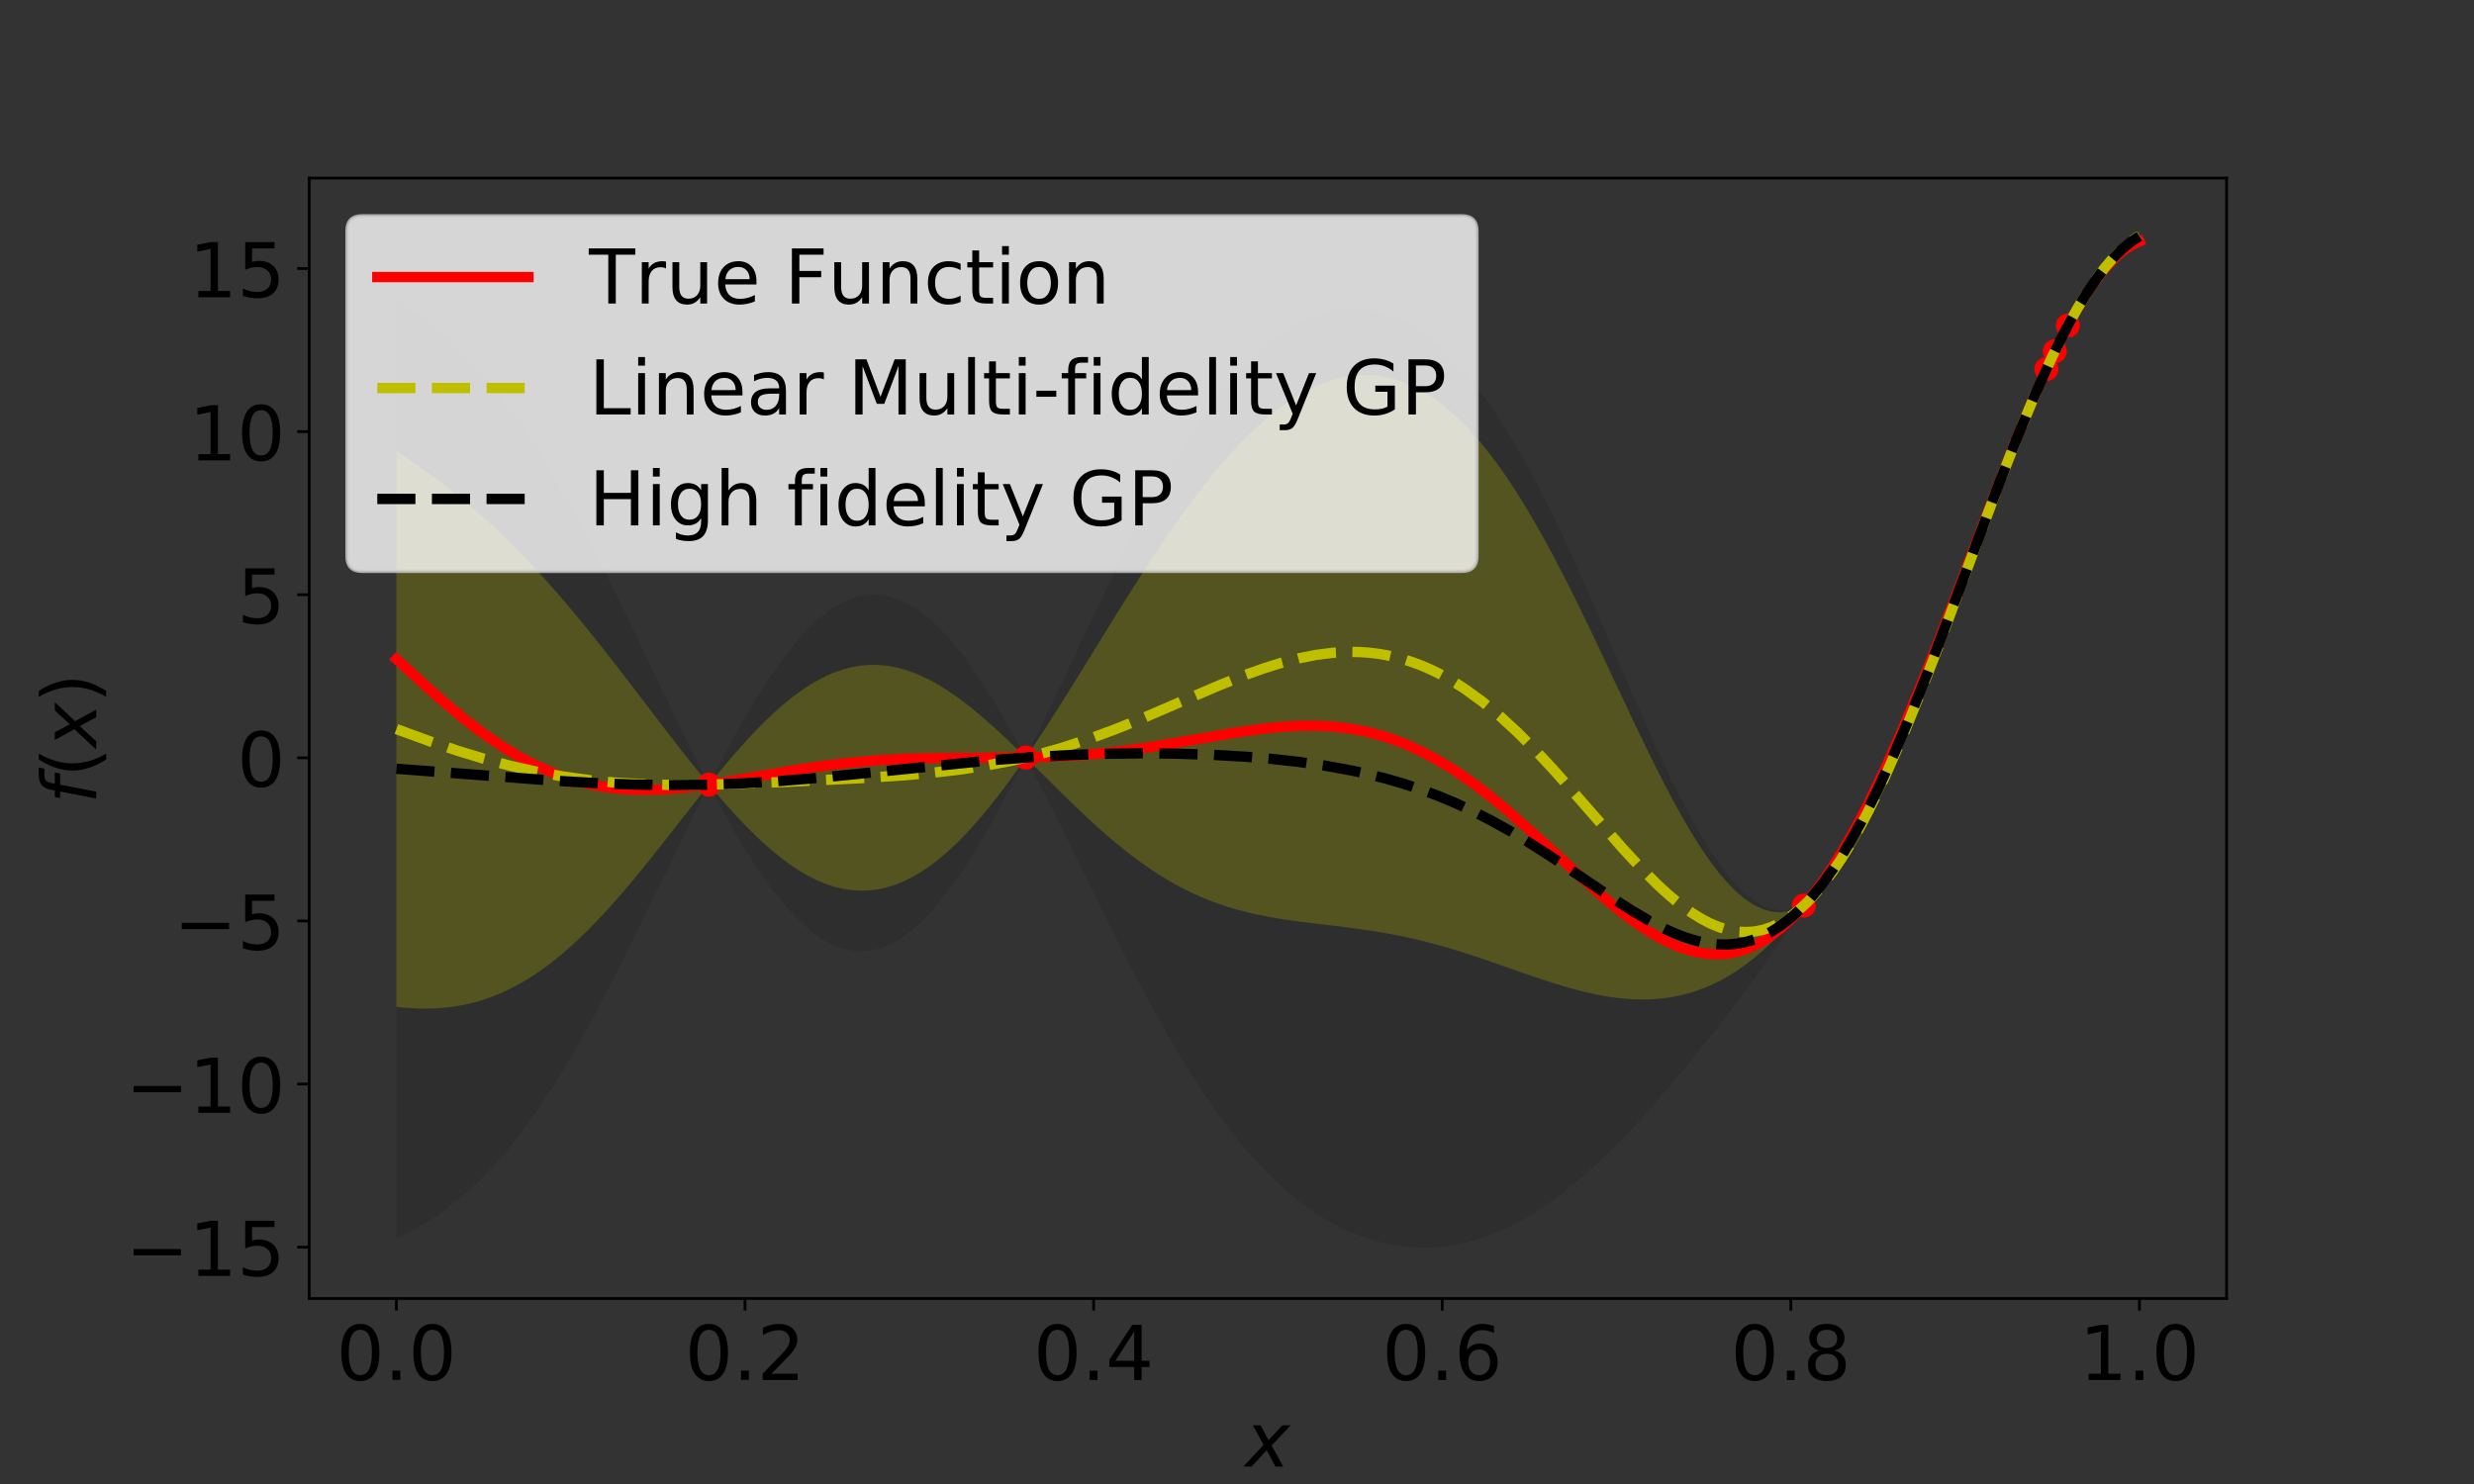 <?xml version="1.0" encoding="utf-8" standalone="no"?>
<!DOCTYPE svg PUBLIC "-//W3C//DTD SVG 1.1//EN"
  "http://www.w3.org/Graphics/SVG/1.1/DTD/svg11.dtd">
<!-- Created with matplotlib (https://matplotlib.org/) -->
<svg height="432pt" version="1.1" viewBox="0 0 720 432" width="720pt" xmlns="http://www.w3.org/2000/svg" xmlns:xlink="http://www.w3.org/1999/xlink">
 <rect x="0" y="0" width="720" height="432" fill="#333333" stroke="none"/>
 <defs>
  <style type="text/css">
*{stroke-linecap:butt;stroke-linejoin:round;}
  </style>
 </defs>
 <g id="figure_1">
  <g id="patch_1">
   <path d="M 0 432 
L 720 432 
L 720 0 
L 0 0 
z
" style="fill:none;"/>
  </g>
  <g id="axes_1">
   <g id="patch_2">
    <path d="M 90 378 
L 648 378 
L 648 51.84 
L 90 51.84 
z
" style="fill:none;"/>
   </g>
   <g id="PolyCollection_1">
    <path clip-path="url(#p809cc00bf0)" d="M 115.364 131.357 
L 115.364 293.115 
L 117.913 293.367 
L 120.462 293.534 
L 123.011 293.611 
L 125.56 293.587 
L 128.109 293.457 
L 130.658 293.213 
L 133.207 292.849 
L 135.757 292.357 
L 138.306 291.734 
L 140.855 290.973 
L 143.404 290.07 
L 145.953 289.023 
L 148.502 287.828 
L 151.051 286.483 
L 153.6 284.987 
L 156.149 283.341 
L 158.698 281.545 
L 161.248 279.601 
L 163.797 277.512 
L 166.346 275.281 
L 168.895 272.914 
L 171.444 270.417 
L 173.993 267.797 
L 176.542 265.062 
L 179.091 262.22 
L 181.64 259.283 
L 184.19 256.26 
L 186.739 253.165 
L 189.288 250.009 
L 191.837 246.806 
L 194.386 243.569 
L 196.935 240.315 
L 199.484 237.057 
L 202.033 233.811 
L 204.582 230.594 
L 207.132 229.372 
L 209.681 232.365 
L 212.23 235.26 
L 214.779 238.044 
L 217.328 240.706 
L 219.877 243.234 
L 222.426 245.615 
L 224.975 247.839 
L 227.524 249.893 
L 230.074 251.769 
L 232.623 253.455 
L 235.172 254.943 
L 237.721 256.225 
L 240.27 257.292 
L 242.819 258.138 
L 245.368 258.758 
L 247.917 259.145 
L 250.466 259.297 
L 253.016 259.211 
L 255.565 258.884 
L 258.114 258.317 
L 260.663 257.509 
L 263.212 256.462 
L 265.761 255.179 
L 268.31 253.663 
L 270.859 251.919 
L 273.408 249.954 
L 275.958 247.773 
L 278.507 245.384 
L 281.056 242.796 
L 283.605 240.018 
L 286.154 237.061 
L 288.703 233.935 
L 291.252 230.653 
L 293.801 227.225 
L 296.35 223.665 
L 298.899 220.892 
L 301.449 223.417 
L 303.998 225.953 
L 306.547 228.487 
L 309.096 231.004 
L 311.645 233.492 
L 314.194 235.938 
L 316.743 238.332 
L 319.292 240.662 
L 321.841 242.919 
L 324.391 245.095 
L 326.94 247.181 
L 329.489 249.171 
L 332.038 251.061 
L 334.587 252.846 
L 337.136 254.522 
L 339.685 256.089 
L 342.234 257.545 
L 344.783 258.891 
L 347.333 260.129 
L 349.882 261.261 
L 352.431 262.29 
L 354.98 263.22 
L 357.529 264.058 
L 360.078 264.808 
L 362.627 265.478 
L 365.176 266.075 
L 367.725 266.606 
L 370.275 267.079 
L 372.824 267.503 
L 375.373 267.886 
L 377.922 268.236 
L 380.471 268.562 
L 383.02 268.873 
L 385.569 269.176 
L 388.118 269.479 
L 390.667 269.79 
L 393.217 270.115 
L 395.766 270.461 
L 398.315 270.832 
L 400.864 271.235 
L 403.413 271.672 
L 405.962 272.148 
L 408.511 272.664 
L 411.06 273.223 
L 413.609 273.824 
L 416.159 274.469 
L 418.708 275.155 
L 421.257 275.881 
L 423.806 276.645 
L 426.355 277.442 
L 428.904 278.269 
L 431.453 279.122 
L 434.002 279.994 
L 436.551 280.881 
L 439.101 281.775 
L 441.65 282.669 
L 444.199 283.558 
L 446.748 284.432 
L 449.297 285.285 
L 451.846 286.108 
L 454.395 286.894 
L 456.944 287.635 
L 459.493 288.322 
L 462.042 288.947 
L 464.592 289.503 
L 467.141 289.98 
L 469.69 290.372 
L 472.239 290.671 
L 474.788 290.869 
L 477.337 290.957 
L 479.886 290.93 
L 482.435 290.778 
L 484.984 290.496 
L 487.534 290.075 
L 490.083 289.508 
L 492.632 288.79 
L 495.181 287.911 
L 497.73 286.866 
L 500.279 285.648 
L 502.828 284.25 
L 505.377 282.665 
L 507.926 280.887 
L 510.476 278.909 
L 513.025 276.726 
L 515.574 274.332 
L 518.123 271.72 
L 520.672 268.887 
L 523.221 265.828 
L 525.77 263.134 
L 528.319 261.276 
L 530.868 258.905 
L 533.418 256.031 
L 535.967 252.666 
L 538.516 248.827 
L 541.065 244.535 
L 543.614 239.815 
L 546.163 234.694 
L 548.712 229.2 
L 551.261 223.369 
L 553.81 217.234 
L 556.36 210.832 
L 558.909 204.203 
L 561.458 197.386 
L 564.007 190.422 
L 566.556 183.352 
L 569.105 176.216 
L 571.654 169.056 
L 574.203 161.911 
L 576.752 154.82 
L 579.302 147.82 
L 581.851 140.946 
L 584.4 134.232 
L 586.949 127.708 
L 589.498 121.403 
L 592.047 115.343 
L 594.596 109.55 
L 597.145 104.046 
L 599.694 98.845 
L 602.243 93.966 
L 604.793 89.448 
L 607.342 85.318 
L 609.891 81.604 
L 612.44 78.33 
L 614.989 75.519 
L 617.538 73.193 
L 620.087 71.368 
L 622.636 70.059 
L 622.636 67.145 
L 622.636 67.145 
L 620.087 69.299 
L 617.538 71.789 
L 614.989 74.621 
L 612.44 77.798 
L 609.891 81.323 
L 607.342 85.194 
L 604.793 89.409 
L 602.243 93.961 
L 599.694 98.84 
L 597.145 104.043 
L 594.596 109.542 
L 592.047 115.303 
L 589.498 121.293 
L 586.949 127.476 
L 584.4 133.821 
L 581.851 140.292 
L 579.302 146.856 
L 576.752 153.48 
L 574.203 160.134 
L 571.654 166.787 
L 569.105 173.41 
L 566.556 179.976 
L 564.007 186.459 
L 561.458 192.837 
L 558.909 199.086 
L 556.36 205.189 
L 553.81 211.127 
L 551.261 216.885 
L 548.712 222.45 
L 546.163 227.81 
L 543.614 232.955 
L 541.065 237.879 
L 538.516 242.574 
L 535.967 247.038 
L 533.418 251.267 
L 530.868 255.26 
L 528.319 259.017 
L 525.77 262.539 
L 523.221 264.472 
L 520.672 265.291 
L 518.123 265.59 
L 515.574 265.378 
L 513.025 264.663 
L 510.476 263.458 
L 507.926 261.779 
L 505.377 259.647 
L 502.828 257.084 
L 500.279 254.113 
L 497.73 250.763 
L 495.181 247.062 
L 492.632 243.041 
L 490.083 238.731 
L 487.534 234.166 
L 484.984 229.378 
L 482.435 224.401 
L 479.886 219.27 
L 477.337 214.017 
L 474.788 208.675 
L 472.239 203.275 
L 469.69 197.85 
L 467.141 192.429 
L 464.592 187.039 
L 462.042 181.707 
L 459.493 176.459 
L 456.944 171.317 
L 454.395 166.303 
L 451.846 161.435 
L 449.297 156.731 
L 446.748 152.207 
L 444.199 147.877 
L 441.65 143.75 
L 439.101 139.839 
L 436.551 136.15 
L 434.002 132.69 
L 431.453 129.464 
L 428.904 126.476 
L 426.355 123.729 
L 423.806 121.223 
L 421.257 118.959 
L 418.708 116.936 
L 416.159 115.152 
L 413.609 113.607 
L 411.06 112.296 
L 408.511 111.218 
L 405.962 110.368 
L 403.413 109.744 
L 400.864 109.342 
L 398.315 109.157 
L 395.766 109.187 
L 393.217 109.427 
L 390.667 109.873 
L 388.118 110.523 
L 385.569 111.371 
L 383.02 112.414 
L 380.471 113.649 
L 377.922 115.072 
L 375.373 116.679 
L 372.824 118.467 
L 370.275 120.431 
L 367.725 122.567 
L 365.176 124.871 
L 362.627 127.338 
L 360.078 129.965 
L 357.529 132.744 
L 354.98 135.672 
L 352.431 138.741 
L 349.882 141.946 
L 347.333 145.279 
L 344.783 148.733 
L 342.234 152.3 
L 339.685 155.972 
L 337.136 159.739 
L 334.587 163.592 
L 332.038 167.521 
L 329.489 171.514 
L 326.94 175.561 
L 324.391 179.65 
L 321.841 183.768 
L 319.292 187.903 
L 316.743 192.042 
L 314.194 196.172 
L 311.645 200.279 
L 309.096 204.349 
L 306.547 208.369 
L 303.998 212.324 
L 301.449 216.201 
L 298.899 219.986 
L 296.35 218.394 
L 293.801 215.936 
L 291.252 213.534 
L 288.703 211.204 
L 286.154 208.959 
L 283.605 206.815 
L 281.056 204.787 
L 278.507 202.888 
L 275.958 201.131 
L 273.408 199.531 
L 270.859 198.097 
L 268.31 196.843 
L 265.761 195.777 
L 263.212 194.909 
L 260.663 194.247 
L 258.114 193.796 
L 255.565 193.563 
L 253.016 193.551 
L 250.466 193.763 
L 247.917 194.2 
L 245.368 194.861 
L 242.819 195.744 
L 240.27 196.847 
L 237.721 198.165 
L 235.172 199.692 
L 232.623 201.42 
L 230.074 203.342 
L 227.524 205.447 
L 224.975 207.725 
L 222.426 210.164 
L 219.877 212.751 
L 217.328 215.473 
L 214.779 218.316 
L 212.23 221.265 
L 209.681 224.305 
L 207.132 227.419 
L 204.582 226.294 
L 202.033 223.143 
L 199.484 219.931 
L 196.935 216.67 
L 194.386 213.372 
L 191.837 210.048 
L 189.288 206.71 
L 186.739 203.367 
L 184.19 200.03 
L 181.64 196.708 
L 179.091 193.411 
L 176.542 190.145 
L 173.993 186.92 
L 171.444 183.741 
L 168.895 180.614 
L 166.346 177.546 
L 163.797 174.541 
L 161.248 171.603 
L 158.698 168.736 
L 156.149 165.942 
L 153.6 163.223 
L 151.051 160.581 
L 148.502 158.017 
L 145.953 155.531 
L 143.404 153.123 
L 140.855 150.792 
L 138.306 148.538 
L 135.757 146.358 
L 133.207 144.252 
L 130.658 142.218 
L 128.109 140.252 
L 125.56 138.352 
L 123.011 136.516 
L 120.462 134.74 
L 117.913 133.022 
L 115.364 131.357 
z
" style="fill:#bfbf00;fill-opacity:0.3;"/>
   </g>
   <g id="PolyCollection_2">
    <path clip-path="url(#p809cc00bf0)" d="M 115.364 87.166 
L 115.364 360.41 
L 117.913 359.233 
L 120.462 357.933 
L 123.011 356.504 
L 125.56 354.936 
L 128.109 353.225 
L 130.658 351.363 
L 133.207 349.344 
L 135.757 347.164 
L 138.306 344.816 
L 140.855 342.296 
L 143.404 339.602 
L 145.953 336.729 
L 148.502 333.678 
L 151.051 330.446 
L 153.6 327.034 
L 156.149 323.443 
L 158.698 319.676 
L 161.248 315.736 
L 163.797 311.628 
L 166.346 307.359 
L 168.895 302.936 
L 171.444 298.367 
L 173.993 293.663 
L 176.542 288.834 
L 179.091 283.895 
L 181.64 278.857 
L 184.19 273.736 
L 186.739 268.548 
L 189.288 263.31 
L 191.837 258.04 
L 194.386 252.756 
L 196.935 247.478 
L 199.484 242.226 
L 202.033 237.021 
L 204.582 231.883 
L 207.132 229.947 
L 209.681 234.726 
L 212.23 239.342 
L 214.779 243.774 
L 217.328 248.001 
L 219.877 252.004 
L 222.426 255.764 
L 224.975 259.264 
L 227.524 262.486 
L 230.074 265.415 
L 232.623 268.037 
L 235.172 270.338 
L 237.721 272.307 
L 240.27 273.934 
L 242.819 275.211 
L 245.368 276.131 
L 247.917 276.689 
L 250.466 276.882 
L 253.016 276.71 
L 255.565 276.171 
L 258.114 275.27 
L 260.663 274.01 
L 263.212 272.397 
L 265.761 270.438 
L 268.31 268.145 
L 270.859 265.526 
L 273.408 262.596 
L 275.958 259.367 
L 278.507 255.856 
L 281.056 252.079 
L 283.605 248.054 
L 286.154 243.798 
L 288.703 239.333 
L 291.252 234.677 
L 293.801 229.852 
L 296.35 224.879 
L 298.899 221.224 
L 301.449 226.091 
L 303.998 231.066 
L 306.547 236.126 
L 309.096 241.252 
L 311.645 246.423 
L 314.194 251.619 
L 316.743 256.821 
L 319.292 262.009 
L 321.841 267.166 
L 324.391 272.275 
L 326.94 277.319 
L 329.489 282.283 
L 332.038 287.153 
L 334.587 291.916 
L 337.136 296.56 
L 339.685 301.076 
L 342.234 305.452 
L 344.783 309.682 
L 347.333 313.758 
L 349.882 317.674 
L 352.431 321.426 
L 354.98 325.01 
L 357.529 328.424 
L 360.078 331.666 
L 362.627 334.735 
L 365.176 337.633 
L 367.725 340.359 
L 370.275 342.915 
L 372.824 345.304 
L 375.373 347.527 
L 377.922 349.589 
L 380.471 351.491 
L 383.02 353.238 
L 385.569 354.833 
L 388.118 356.279 
L 390.667 357.58 
L 393.217 358.739 
L 395.766 359.758 
L 398.315 360.64 
L 400.864 361.388 
L 403.413 362.004 
L 405.962 362.49 
L 408.511 362.846 
L 411.06 363.074 
L 413.609 363.175 
L 416.159 363.148 
L 418.708 362.995 
L 421.257 362.714 
L 423.806 362.307 
L 426.355 361.773 
L 428.904 361.111 
L 431.453 360.322 
L 434.002 359.405 
L 436.551 358.361 
L 439.101 357.191 
L 441.65 355.895 
L 444.199 354.474 
L 446.748 352.931 
L 449.297 351.266 
L 451.846 349.483 
L 454.395 347.585 
L 456.944 345.574 
L 459.493 343.455 
L 462.042 341.232 
L 464.592 338.91 
L 467.141 336.492 
L 469.69 333.985 
L 472.239 331.393 
L 474.788 328.722 
L 477.337 325.975 
L 479.886 323.159 
L 482.435 320.278 
L 484.984 317.335 
L 487.534 314.334 
L 490.083 311.278 
L 492.632 308.17 
L 495.181 305.011 
L 497.73 301.801 
L 500.279 298.54 
L 502.828 295.226 
L 505.377 291.857 
L 507.926 288.429 
L 510.476 284.939 
L 513.025 281.381 
L 515.574 277.748 
L 518.123 274.033 
L 520.672 270.23 
L 523.221 266.329 
L 525.77 263.188 
L 528.319 261.482 
L 530.868 259.239 
L 533.418 256.47 
L 535.967 253.187 
L 538.516 249.41 
L 541.065 245.161 
L 543.614 240.465 
L 546.163 235.35 
L 548.712 229.85 
L 551.261 223.999 
L 553.81 217.833 
L 556.36 211.392 
L 558.909 204.716 
L 561.458 197.848 
L 564.007 190.829 
L 566.556 183.703 
L 569.105 176.512 
L 571.654 169.298 
L 574.203 162.103 
L 576.752 154.967 
L 579.302 147.927 
L 581.851 141.019 
L 584.4 134.278 
L 586.949 127.734 
L 589.498 121.415 
L 592.047 115.346 
L 594.596 109.55 
L 597.145 104.046 
L 599.694 98.845 
L 602.243 93.966 
L 604.793 89.458 
L 607.342 85.352 
L 609.891 81.68 
L 612.44 78.475 
L 614.989 75.764 
L 617.538 73.574 
L 620.087 71.926 
L 622.636 70.841 
L 622.636 66.665 
L 622.636 66.665 
L 620.087 68.968 
L 617.538 71.572 
L 614.989 74.486 
L 612.44 77.722 
L 609.891 81.284 
L 607.342 85.178 
L 604.793 89.404 
L 602.243 93.961 
L 599.694 98.839 
L 597.145 104.043 
L 594.596 109.541 
L 592.047 115.294 
L 589.498 121.263 
L 586.949 127.411 
L 584.4 133.701 
L 581.851 140.098 
L 579.302 146.567 
L 576.752 153.075 
L 574.203 159.591 
L 571.654 166.087 
L 569.105 172.536 
L 566.556 178.915 
L 564.007 185.204 
L 561.458 191.382 
L 558.909 197.437 
L 556.36 203.353 
L 553.81 209.123 
L 551.261 214.738 
L 548.712 220.194 
L 546.163 225.488 
L 543.614 230.619 
L 541.065 235.59 
L 538.516 240.404 
L 535.967 245.065 
L 533.418 249.58 
L 530.868 253.956 
L 528.319 258.201 
L 525.77 262.322 
L 523.221 264.35 
L 520.672 264.966 
L 518.123 265.039 
L 515.574 264.574 
L 513.025 263.582 
L 510.476 262.076 
L 507.926 260.073 
L 505.377 257.594 
L 502.828 254.662 
L 500.279 251.303 
L 497.73 247.545 
L 495.181 243.42 
L 492.632 238.96 
L 490.083 234.198 
L 487.534 229.169 
L 484.984 223.909 
L 482.435 218.453 
L 479.886 212.837 
L 477.337 207.096 
L 474.788 201.266 
L 472.239 195.379 
L 469.69 189.469 
L 467.141 183.567 
L 464.592 177.702 
L 462.042 171.902 
L 459.493 166.193 
L 456.944 160.6 
L 454.395 155.143 
L 451.846 149.844 
L 449.297 144.718 
L 446.748 139.783 
L 444.199 135.05 
L 441.65 130.532 
L 439.101 126.238 
L 436.551 122.175 
L 434.002 118.349 
L 431.453 114.764 
L 428.904 111.423 
L 426.355 108.328 
L 423.806 105.479 
L 421.257 102.875 
L 418.708 100.516 
L 416.159 98.399 
L 413.609 96.521 
L 411.06 94.881 
L 408.511 93.475 
L 405.962 92.3 
L 403.413 91.353 
L 400.864 90.632 
L 398.315 90.135 
L 395.766 89.858 
L 393.217 89.8 
L 390.667 89.959 
L 388.118 90.335 
L 385.569 90.925 
L 383.02 91.73 
L 380.471 92.749 
L 377.922 93.981 
L 375.373 95.428 
L 372.824 97.088 
L 370.275 98.961 
L 367.725 101.048 
L 365.176 103.348 
L 362.627 105.861 
L 360.078 108.584 
L 357.529 111.517 
L 354.98 114.657 
L 352.431 118.001 
L 349.882 121.546 
L 347.333 125.286 
L 344.783 129.216 
L 342.234 133.33 
L 339.685 137.62 
L 337.136 142.077 
L 334.587 146.692 
L 332.038 151.453 
L 329.489 156.348 
L 326.94 161.365 
L 324.391 166.489 
L 321.841 171.704 
L 319.292 176.995 
L 316.743 182.343 
L 314.194 187.731 
L 311.645 193.14 
L 309.096 198.549 
L 306.547 203.939 
L 303.998 209.288 
L 301.449 214.575 
L 298.899 219.78 
L 296.35 216.485 
L 293.801 211.895 
L 291.252 207.474 
L 288.703 203.244 
L 286.154 199.222 
L 283.605 195.429 
L 281.056 191.883 
L 278.507 188.6 
L 275.958 185.597 
L 273.408 182.889 
L 270.859 180.489 
L 268.31 178.409 
L 265.761 176.661 
L 263.212 175.253 
L 260.663 174.192 
L 258.114 173.485 
L 255.565 173.135 
L 253.016 173.144 
L 250.466 173.513 
L 247.917 174.239 
L 245.368 175.32 
L 242.819 176.75 
L 240.27 178.522 
L 237.721 180.628 
L 235.172 183.058 
L 232.623 185.799 
L 230.074 188.838 
L 227.524 192.161 
L 224.975 195.752 
L 222.426 199.593 
L 219.877 203.667 
L 217.328 207.954 
L 214.779 212.435 
L 212.23 217.089 
L 209.681 221.896 
L 207.132 226.835 
L 204.582 225.024 
L 202.033 219.98 
L 199.484 214.836 
L 196.935 209.613 
L 194.386 204.331 
L 191.837 199.012 
L 189.288 193.675 
L 186.739 188.34 
L 184.19 183.026 
L 181.64 177.75 
L 179.091 172.531 
L 176.542 167.383 
L 173.993 162.323 
L 171.444 157.364 
L 168.895 152.518 
L 166.346 147.798 
L 163.797 143.214 
L 161.248 138.775 
L 158.698 134.489 
L 156.149 130.363 
L 153.6 126.401 
L 151.051 122.608 
L 148.502 118.988 
L 145.953 115.541 
L 143.404 112.27 
L 140.855 109.173 
L 138.306 106.249 
L 135.757 103.497 
L 133.207 100.913 
L 130.658 98.495 
L 128.109 96.236 
L 125.56 94.134 
L 123.011 92.181 
L 120.462 90.373 
L 117.913 88.704 
L 115.364 87.166 
z
" style="fill-opacity:0.1;"/>
   </g>
   <g id="PathCollection_1">
    <defs>
     <path d="M 0 3 
C 0.796 3 1.559 2.684 2.121 2.121 
C 2.684 1.559 3 0.796 3 0 
C 3 -0.796 2.684 -1.559 2.121 -2.121 
C 1.559 -2.684 0.796 -3 0 -3 
C -0.796 -3 -1.559 -2.684 -2.121 -2.121 
C -2.684 -1.559 -3 -0.796 -3 0 
C -3 0.796 -2.684 1.559 -2.121 2.121 
C -1.559 2.684 -0.796 3 0 3 
z
" id="m25b71b2d65" style="stroke:#ff0000;"/>
    </defs>
    <g clip-path="url(#p809cc00bf0)">
     <use style="fill:#ff0000;stroke:#ff0000;" x="206.33" xlink:href="#m25b71b2d65" y="228.412"/>
     <use style="fill:#ff0000;stroke:#ff0000;" x="598.004" xlink:href="#m25b71b2d65" y="102.257"/>
     <use style="fill:#ff0000;stroke:#ff0000;" x="601.815" xlink:href="#m25b71b2d65" y="94.76"/>
     <use style="fill:#ff0000;stroke:#ff0000;" x="524.952" xlink:href="#m25b71b2d65" y="263.62"/>
     <use style="fill:#ff0000;stroke:#ff0000;" x="298.529" xlink:href="#m25b71b2d65" y="220.527"/>
     <use style="fill:#ff0000;stroke:#ff0000;" x="595.556" xlink:href="#m25b71b2d65" y="107.44"/>
    </g>
   </g>
   <g id="matplotlib.axis_1">
    <g id="xtick_1">
     <g id="line2d_1">
      <defs>
       <path d="M 0 0 
L 0 3.5 
" id="me2c3124bc8" style="stroke:#000000;stroke-width:0.8;"/>
      </defs>
      <g>
       <use style="stroke:#000000;stroke-width:0.8;" x="115.364" xlink:href="#me2c3124bc8" y="378"/>
      </g>
     </g>
     <g id="text_1">
      <!-- 0.0 -->
      <defs>
       <path d="M 31.781 66.406 
Q 24.172 66.406 20.328 58.906 
Q 16.5 51.422 16.5 36.375 
Q 16.5 21.391 20.328 13.891 
Q 24.172 6.391 31.781 6.391 
Q 39.453 6.391 43.281 13.891 
Q 47.125 21.391 47.125 36.375 
Q 47.125 51.422 43.281 58.906 
Q 39.453 66.406 31.781 66.406 
z
M 31.781 74.219 
Q 44.047 74.219 50.516 64.516 
Q 56.984 54.828 56.984 36.375 
Q 56.984 17.969 50.516 8.266 
Q 44.047 -1.422 31.781 -1.422 
Q 19.531 -1.422 13.062 8.266 
Q 6.594 17.969 6.594 36.375 
Q 6.594 54.828 13.062 64.516 
Q 19.531 74.219 31.781 74.219 
z
" id="DejaVuSans-48"/>
       <path d="M 10.688 12.406 
L 21 12.406 
L 21 0 
L 10.688 0 
z
" id="DejaVuSans-46"/>
      </defs>
      <g transform="translate(97.87 401.717)scale(0.22 -0.22)">
       <use xlink:href="#DejaVuSans-48"/>
       <use x="63.623" xlink:href="#DejaVuSans-46"/>
       <use x="95.41" xlink:href="#DejaVuSans-48"/>
      </g>
     </g>
    </g>
    <g id="xtick_2">
     <g id="line2d_2">
      <g>
       <use style="stroke:#000000;stroke-width:0.8;" x="216.818" xlink:href="#me2c3124bc8" y="378"/>
      </g>
     </g>
     <g id="text_2">
      <!-- 0.2 -->
      <defs>
       <path d="M 19.188 8.297 
L 53.609 8.297 
L 53.609 0 
L 7.328 0 
L 7.328 8.297 
Q 12.938 14.109 22.625 23.891 
Q 32.328 33.688 34.812 36.531 
Q 39.547 41.844 41.422 45.531 
Q 43.312 49.219 43.312 52.781 
Q 43.312 58.594 39.234 62.25 
Q 35.156 65.922 28.609 65.922 
Q 23.969 65.922 18.812 64.312 
Q 13.672 62.703 7.812 59.422 
L 7.812 69.391 
Q 13.766 71.781 18.938 73 
Q 24.125 74.219 28.422 74.219 
Q 39.75 74.219 46.484 68.547 
Q 53.219 62.891 53.219 53.422 
Q 53.219 48.922 51.531 44.891 
Q 49.859 40.875 45.406 35.406 
Q 44.188 33.984 37.641 27.219 
Q 31.109 20.453 19.188 8.297 
z
" id="DejaVuSans-50"/>
      </defs>
      <g transform="translate(199.325 401.717)scale(0.22 -0.22)">
       <use xlink:href="#DejaVuSans-48"/>
       <use x="63.623" xlink:href="#DejaVuSans-46"/>
       <use x="95.41" xlink:href="#DejaVuSans-50"/>
      </g>
     </g>
    </g>
    <g id="xtick_3">
     <g id="line2d_3">
      <g>
       <use style="stroke:#000000;stroke-width:0.8;" x="318.273" xlink:href="#me2c3124bc8" y="378"/>
      </g>
     </g>
     <g id="text_3">
      <!-- 0.4 -->
      <defs>
       <path d="M 37.797 64.312 
L 12.891 25.391 
L 37.797 25.391 
z
M 35.203 72.906 
L 47.609 72.906 
L 47.609 25.391 
L 58.016 25.391 
L 58.016 17.188 
L 47.609 17.188 
L 47.609 0 
L 37.797 0 
L 37.797 17.188 
L 4.891 17.188 
L 4.891 26.703 
z
" id="DejaVuSans-52"/>
      </defs>
      <g transform="translate(300.779 401.717)scale(0.22 -0.22)">
       <use xlink:href="#DejaVuSans-48"/>
       <use x="63.623" xlink:href="#DejaVuSans-46"/>
       <use x="95.41" xlink:href="#DejaVuSans-52"/>
      </g>
     </g>
    </g>
    <g id="xtick_4">
     <g id="line2d_4">
      <g>
       <use style="stroke:#000000;stroke-width:0.8;" x="419.727" xlink:href="#me2c3124bc8" y="378"/>
      </g>
     </g>
     <g id="text_4">
      <!-- 0.6 -->
      <defs>
       <path d="M 33.016 40.375 
Q 26.375 40.375 22.484 35.828 
Q 18.609 31.297 18.609 23.391 
Q 18.609 15.531 22.484 10.953 
Q 26.375 6.391 33.016 6.391 
Q 39.656 6.391 43.531 10.953 
Q 47.406 15.531 47.406 23.391 
Q 47.406 31.297 43.531 35.828 
Q 39.656 40.375 33.016 40.375 
z
M 52.594 71.297 
L 52.594 62.312 
Q 48.875 64.062 45.094 64.984 
Q 41.312 65.922 37.594 65.922 
Q 27.828 65.922 22.672 59.328 
Q 17.531 52.734 16.797 39.406 
Q 19.672 43.656 24.016 45.922 
Q 28.375 48.188 33.594 48.188 
Q 44.578 48.188 50.953 41.516 
Q 57.328 34.859 57.328 23.391 
Q 57.328 12.156 50.688 5.359 
Q 44.047 -1.422 33.016 -1.422 
Q 20.359 -1.422 13.672 8.266 
Q 6.984 17.969 6.984 36.375 
Q 6.984 53.656 15.188 63.938 
Q 23.391 74.219 37.203 74.219 
Q 40.922 74.219 44.703 73.484 
Q 48.484 72.75 52.594 71.297 
z
" id="DejaVuSans-54"/>
      </defs>
      <g transform="translate(402.234 401.717)scale(0.22 -0.22)">
       <use xlink:href="#DejaVuSans-48"/>
       <use x="63.623" xlink:href="#DejaVuSans-46"/>
       <use x="95.41" xlink:href="#DejaVuSans-54"/>
      </g>
     </g>
    </g>
    <g id="xtick_5">
     <g id="line2d_5">
      <g>
       <use style="stroke:#000000;stroke-width:0.8;" x="521.182" xlink:href="#me2c3124bc8" y="378"/>
      </g>
     </g>
     <g id="text_5">
      <!-- 0.8 -->
      <defs>
       <path d="M 31.781 34.625 
Q 24.75 34.625 20.719 30.859 
Q 16.703 27.094 16.703 20.516 
Q 16.703 13.922 20.719 10.156 
Q 24.75 6.391 31.781 6.391 
Q 38.812 6.391 42.859 10.172 
Q 46.922 13.969 46.922 20.516 
Q 46.922 27.094 42.891 30.859 
Q 38.875 34.625 31.781 34.625 
z
M 21.922 38.812 
Q 15.578 40.375 12.031 44.719 
Q 8.5 49.078 8.5 55.328 
Q 8.5 64.062 14.719 69.141 
Q 20.953 74.219 31.781 74.219 
Q 42.672 74.219 48.875 69.141 
Q 55.078 64.062 55.078 55.328 
Q 55.078 49.078 51.531 44.719 
Q 48 40.375 41.703 38.812 
Q 48.828 37.156 52.797 32.312 
Q 56.781 27.484 56.781 20.516 
Q 56.781 9.906 50.312 4.234 
Q 43.844 -1.422 31.781 -1.422 
Q 19.734 -1.422 13.25 4.234 
Q 6.781 9.906 6.781 20.516 
Q 6.781 27.484 10.781 32.312 
Q 14.797 37.156 21.922 38.812 
z
M 18.312 54.391 
Q 18.312 48.734 21.844 45.562 
Q 25.391 42.391 31.781 42.391 
Q 38.141 42.391 41.719 45.562 
Q 45.312 48.734 45.312 54.391 
Q 45.312 60.062 41.719 63.234 
Q 38.141 66.406 31.781 66.406 
Q 25.391 66.406 21.844 63.234 
Q 18.312 60.062 18.312 54.391 
z
" id="DejaVuSans-56"/>
      </defs>
      <g transform="translate(503.688 401.717)scale(0.22 -0.22)">
       <use xlink:href="#DejaVuSans-48"/>
       <use x="63.623" xlink:href="#DejaVuSans-46"/>
       <use x="95.41" xlink:href="#DejaVuSans-56"/>
      </g>
     </g>
    </g>
    <g id="xtick_6">
     <g id="line2d_6">
      <g>
       <use style="stroke:#000000;stroke-width:0.8;" x="622.636" xlink:href="#me2c3124bc8" y="378"/>
      </g>
     </g>
     <g id="text_6">
      <!-- 1.0 -->
      <defs>
       <path d="M 12.406 8.297 
L 28.516 8.297 
L 28.516 63.922 
L 10.984 60.406 
L 10.984 69.391 
L 28.422 72.906 
L 38.281 72.906 
L 38.281 8.297 
L 54.391 8.297 
L 54.391 0 
L 12.406 0 
z
" id="DejaVuSans-49"/>
      </defs>
      <g transform="translate(605.143 401.717)scale(0.22 -0.22)">
       <use xlink:href="#DejaVuSans-49"/>
       <use x="63.623" xlink:href="#DejaVuSans-46"/>
       <use x="95.41" xlink:href="#DejaVuSans-48"/>
      </g>
     </g>
    </g>
    <g id="text_7">
     <!-- $x$ -->
     <defs>
      <path d="M 60.016 54.688 
L 34.906 27.875 
L 50.297 0 
L 39.984 0 
L 28.422 21.688 
L 8.297 0 
L -2.594 0 
L 24.312 28.812 
L 10.016 54.688 
L 20.312 54.688 
L 30.812 34.906 
L 49.125 54.688 
z
" id="DejaVuSans-Oblique-120"/>
     </defs>
     <g transform="translate(362.4 427.008)scale(0.22 -0.22)">
      <use transform="translate(0 0.312)" xlink:href="#DejaVuSans-Oblique-120"/>
     </g>
    </g>
   </g>
   <g id="matplotlib.axis_2">
    <g id="ytick_1">
     <g id="line2d_7">
      <defs>
       <path d="M 0 0 
L -3.5 0 
" id="m30b5107960" style="stroke:#000000;stroke-width:0.8;"/>
      </defs>
      <g>
       <use style="stroke:#000000;stroke-width:0.8;" x="90" xlink:href="#m30b5107960" y="363.058"/>
      </g>
     </g>
     <g id="text_8">
      <!-- −15 -->
      <defs>
       <path d="M 10.594 35.5 
L 73.188 35.5 
L 73.188 27.203 
L 10.594 27.203 
z
" id="DejaVuSans-8722"/>
       <path d="M 10.797 72.906 
L 49.516 72.906 
L 49.516 64.594 
L 19.828 64.594 
L 19.828 46.734 
Q 21.969 47.469 24.109 47.828 
Q 26.266 48.188 28.422 48.188 
Q 40.625 48.188 47.75 41.5 
Q 54.891 34.812 54.891 23.391 
Q 54.891 11.625 47.562 5.094 
Q 40.234 -1.422 26.906 -1.422 
Q 22.312 -1.422 17.547 -0.641 
Q 12.797 0.141 7.719 1.703 
L 7.719 11.625 
Q 12.109 9.234 16.797 8.062 
Q 21.484 6.891 26.703 6.891 
Q 35.156 6.891 40.078 11.328 
Q 45.016 15.766 45.016 23.391 
Q 45.016 31 40.078 35.438 
Q 35.156 39.891 26.703 39.891 
Q 22.75 39.891 18.812 39.016 
Q 14.891 38.141 10.797 36.281 
z
" id="DejaVuSans-53"/>
      </defs>
      <g transform="translate(36.57 371.416)scale(0.22 -0.22)">
       <use xlink:href="#DejaVuSans-8722"/>
       <use x="83.789" xlink:href="#DejaVuSans-49"/>
       <use x="147.412" xlink:href="#DejaVuSans-53"/>
      </g>
     </g>
    </g>
    <g id="ytick_2">
     <g id="line2d_8">
      <g>
       <use style="stroke:#000000;stroke-width:0.8;" x="90" xlink:href="#m30b5107960" y="315.577"/>
      </g>
     </g>
     <g id="text_9">
      <!-- −10 -->
      <g transform="translate(36.57 323.935)scale(0.22 -0.22)">
       <use xlink:href="#DejaVuSans-8722"/>
       <use x="83.789" xlink:href="#DejaVuSans-49"/>
       <use x="147.412" xlink:href="#DejaVuSans-48"/>
      </g>
     </g>
    </g>
    <g id="ytick_3">
     <g id="line2d_9">
      <g>
       <use style="stroke:#000000;stroke-width:0.8;" x="90" xlink:href="#m30b5107960" y="268.095"/>
      </g>
     </g>
     <g id="text_10">
      <!-- −5 -->
      <g transform="translate(50.567 276.453)scale(0.22 -0.22)">
       <use xlink:href="#DejaVuSans-8722"/>
       <use x="83.789" xlink:href="#DejaVuSans-53"/>
      </g>
     </g>
    </g>
    <g id="ytick_4">
     <g id="line2d_10">
      <g>
       <use style="stroke:#000000;stroke-width:0.8;" x="90" xlink:href="#m30b5107960" y="220.613"/>
      </g>
     </g>
     <g id="text_11">
      <!-- 0 -->
      <g transform="translate(69.002 228.972)scale(0.22 -0.22)">
       <use xlink:href="#DejaVuSans-48"/>
      </g>
     </g>
    </g>
    <g id="ytick_5">
     <g id="line2d_11">
      <g>
       <use style="stroke:#000000;stroke-width:0.8;" x="90" xlink:href="#m30b5107960" y="173.132"/>
      </g>
     </g>
     <g id="text_12">
      <!-- 5 -->
      <g transform="translate(69.002 181.49)scale(0.22 -0.22)">
       <use xlink:href="#DejaVuSans-53"/>
      </g>
     </g>
    </g>
    <g id="ytick_6">
     <g id="line2d_12">
      <g>
       <use style="stroke:#000000;stroke-width:0.8;" x="90" xlink:href="#m30b5107960" y="125.65"/>
      </g>
     </g>
     <g id="text_13">
      <!-- 10 -->
      <g transform="translate(55.005 134.009)scale(0.22 -0.22)">
       <use xlink:href="#DejaVuSans-49"/>
       <use x="63.623" xlink:href="#DejaVuSans-48"/>
      </g>
     </g>
    </g>
    <g id="ytick_7">
     <g id="line2d_13">
      <g>
       <use style="stroke:#000000;stroke-width:0.8;" x="90" xlink:href="#m30b5107960" y="78.169"/>
      </g>
     </g>
     <g id="text_14">
      <!-- 15 -->
      <g transform="translate(55.005 86.527)scale(0.22 -0.22)">
       <use xlink:href="#DejaVuSans-49"/>
       <use x="63.623" xlink:href="#DejaVuSans-53"/>
      </g>
     </g>
    </g>
    <g id="text_15">
     <!-- $f(x)$ -->
     <defs>
      <path d="M 47.797 75.984 
L 46.391 68.5 
L 37.797 68.5 
Q 32.906 68.5 30.688 66.578 
Q 28.469 64.656 27.391 59.516 
L 26.422 54.688 
L 41.219 54.688 
L 39.891 47.703 
L 25.094 47.703 
L 15.828 0 
L 6.781 0 
L 16.109 47.703 
L 7.516 47.703 
L 8.797 54.688 
L 17.391 54.688 
L 18.109 58.5 
Q 19.969 68.172 24.625 72.078 
Q 29.297 75.984 39.312 75.984 
z
" id="DejaVuSans-Oblique-102"/>
      <path d="M 31 75.875 
Q 24.469 64.656 21.281 53.656 
Q 18.109 42.672 18.109 31.391 
Q 18.109 20.125 21.312 9.062 
Q 24.516 -2 31 -13.188 
L 23.188 -13.188 
Q 15.875 -1.703 12.234 9.375 
Q 8.594 20.453 8.594 31.391 
Q 8.594 42.281 12.203 53.312 
Q 15.828 64.359 23.188 75.875 
z
" id="DejaVuSans-40"/>
      <path d="M 8.016 75.875 
L 15.828 75.875 
Q 23.141 64.359 26.781 53.312 
Q 30.422 42.281 30.422 31.391 
Q 30.422 20.453 26.781 9.375 
Q 23.141 -1.703 15.828 -13.188 
L 8.016 -13.188 
Q 14.5 -2 17.703 9.062 
Q 20.906 20.125 20.906 31.391 
Q 20.906 42.672 17.703 53.656 
Q 14.5 64.656 8.016 75.875 
z
" id="DejaVuSans-41"/>
     </defs>
     <g transform="translate(27.994 233.95)rotate(-90)scale(0.22 -0.22)">
      <use transform="translate(0 0.016)" xlink:href="#DejaVuSans-Oblique-102"/>
      <use transform="translate(35.205 0.016)" xlink:href="#DejaVuSans-40"/>
      <use transform="translate(74.219 0.016)" xlink:href="#DejaVuSans-Oblique-120"/>
      <use transform="translate(133.398 0.016)" xlink:href="#DejaVuSans-41"/>
     </g>
    </g>
   </g>
   <g id="line2d_14">
    <path clip-path="url(#p809cc00bf0)" d="M 115.364 191.866 
L 125.56 201.201 
L 130.658 205.642 
L 135.757 209.827 
L 140.855 213.693 
L 145.953 217.189 
L 151.051 220.278 
L 156.149 222.936 
L 161.248 225.153 
L 166.346 226.927 
L 171.444 228.271 
L 176.542 229.206 
L 181.64 229.762 
L 186.739 229.975 
L 191.837 229.888 
L 196.935 229.546 
L 202.033 228.998 
L 209.681 227.896 
L 222.426 225.698 
L 232.623 223.973 
L 240.27 222.857 
L 247.917 221.963 
L 255.565 221.314 
L 263.212 220.902 
L 270.859 220.691 
L 283.605 220.613 
L 298.899 220.521 
L 306.547 220.29 
L 314.194 219.853 
L 321.841 219.177 
L 329.489 218.256 
L 337.136 217.119 
L 349.882 214.928 
L 360.078 213.196 
L 367.725 212.125 
L 372.824 211.608 
L 377.922 211.306 
L 383.02 211.266 
L 388.118 211.533 
L 393.217 212.15 
L 398.315 213.151 
L 403.413 214.565 
L 408.511 216.413 
L 413.609 218.703 
L 418.708 221.434 
L 423.806 224.593 
L 428.904 228.154 
L 434.002 232.077 
L 439.101 236.309 
L 446.748 243.092 
L 464.592 259.412 
L 469.69 263.732 
L 474.788 267.686 
L 477.337 269.488 
L 479.886 271.153 
L 482.435 272.666 
L 484.984 274.011 
L 487.534 275.174 
L 490.083 276.141 
L 492.632 276.898 
L 495.181 277.431 
L 497.73 277.728 
L 500.279 277.776 
L 502.828 277.565 
L 505.377 277.085 
L 507.926 276.326 
L 510.476 275.279 
L 513.025 273.939 
L 515.574 272.298 
L 518.123 270.353 
L 520.672 268.1 
L 523.221 265.537 
L 525.77 262.664 
L 528.319 259.482 
L 530.868 255.995 
L 533.418 252.205 
L 535.967 248.119 
L 538.516 243.746 
L 541.065 239.092 
L 543.614 234.171 
L 548.712 223.575 
L 553.81 212.077 
L 558.909 199.823 
L 564.007 186.982 
L 571.654 167.043 
L 581.851 140.349 
L 586.949 127.495 
L 592.047 115.307 
L 597.145 104.045 
L 599.694 98.841 
L 602.243 93.964 
L 604.793 89.446 
L 607.342 85.317 
L 609.891 81.607 
L 612.44 78.344 
L 614.989 75.555 
L 617.538 73.267 
L 620.087 71.504 
L 622.636 70.289 
L 622.636 70.289 
" style="fill:none;stroke:#ff0000;stroke-linecap:square;stroke-width:3;"/>
   </g>
   <g id="line2d_15">
    <path clip-path="url(#p809cc00bf0)" d="M 115.364 212.236 
L 125.56 215.97 
L 133.207 218.551 
L 140.855 220.882 
L 148.502 222.922 
L 156.149 224.642 
L 163.797 226.027 
L 171.444 227.079 
L 179.091 227.815 
L 186.739 228.266 
L 194.386 228.471 
L 202.033 228.477 
L 212.23 228.262 
L 227.524 227.67 
L 250.466 226.53 
L 263.212 225.686 
L 270.859 225.008 
L 278.507 224.136 
L 286.154 223.01 
L 293.801 221.581 
L 298.899 220.439 
L 303.998 219.139 
L 309.096 217.677 
L 316.743 215.187 
L 324.391 212.372 
L 332.038 209.291 
L 344.783 203.812 
L 354.98 199.446 
L 362.627 196.408 
L 367.725 194.586 
L 372.824 192.985 
L 377.922 191.654 
L 383.02 190.644 
L 388.118 190.001 
L 393.217 189.771 
L 395.766 189.824 
L 398.315 189.995 
L 400.864 190.288 
L 403.413 190.708 
L 405.962 191.258 
L 408.511 191.941 
L 411.06 192.759 
L 413.609 193.716 
L 416.159 194.811 
L 418.708 196.045 
L 421.257 197.42 
L 423.806 198.934 
L 426.355 200.585 
L 431.453 204.293 
L 436.551 208.515 
L 441.65 213.21 
L 446.748 218.32 
L 451.846 223.772 
L 459.493 232.39 
L 472.239 246.973 
L 477.337 252.487 
L 482.435 257.59 
L 484.984 259.937 
L 487.534 262.12 
L 490.083 264.12 
L 492.632 265.915 
L 495.181 267.487 
L 497.73 268.815 
L 500.279 269.881 
L 502.828 270.667 
L 505.377 271.156 
L 507.926 271.333 
L 510.476 271.184 
L 513.025 270.694 
L 515.574 269.855 
L 518.123 268.655 
L 520.672 267.089 
L 523.221 265.15 
L 525.77 262.836 
L 528.319 260.147 
L 530.868 257.083 
L 533.418 253.649 
L 535.967 249.852 
L 538.516 245.701 
L 541.065 241.207 
L 543.614 236.385 
L 546.163 231.252 
L 548.712 225.825 
L 553.81 214.18 
L 558.909 201.645 
L 564.007 188.441 
L 574.203 161.023 
L 581.851 140.619 
L 586.949 127.592 
L 592.047 115.323 
L 597.145 104.044 
L 599.694 98.842 
L 602.243 93.963 
L 604.793 89.428 
L 607.342 85.256 
L 609.891 81.463 
L 612.44 78.064 
L 614.989 75.07 
L 617.538 72.491 
L 620.087 70.333 
L 622.636 68.602 
L 622.636 68.602 
" style="fill:none;stroke:#bfbf00;stroke-dasharray:11.1,4.8;stroke-dashoffset:0;stroke-width:3;"/>
   </g>
   <g id="line2d_16">
    <path clip-path="url(#p809cc00bf0)" d="M 115.364 223.788 
L 135.757 225.33 
L 161.248 227.255 
L 173.993 227.993 
L 184.19 228.381 
L 194.386 228.544 
L 204.582 228.454 
L 214.779 228.104 
L 224.975 227.508 
L 235.172 226.698 
L 247.917 225.464 
L 288.703 221.288 
L 301.449 220.333 
L 311.645 219.781 
L 321.841 219.435 
L 332.038 219.303 
L 342.234 219.391 
L 352.431 219.713 
L 362.627 220.298 
L 370.275 220.938 
L 377.922 221.785 
L 385.569 222.879 
L 393.217 224.269 
L 398.315 225.388 
L 403.413 226.679 
L 408.511 228.16 
L 413.609 229.848 
L 418.708 231.755 
L 423.806 233.893 
L 428.904 236.267 
L 434.002 238.877 
L 439.101 241.714 
L 444.199 244.762 
L 451.846 249.663 
L 462.042 256.567 
L 469.69 261.727 
L 474.788 264.994 
L 479.886 267.998 
L 484.984 270.622 
L 487.534 271.752 
L 490.083 272.738 
L 492.632 273.565 
L 495.181 274.216 
L 497.73 274.673 
L 500.279 274.921 
L 502.828 274.944 
L 505.377 274.725 
L 507.926 274.251 
L 510.476 273.508 
L 513.025 272.482 
L 515.574 271.161 
L 518.123 269.536 
L 520.672 267.598 
L 523.221 265.339 
L 525.77 262.755 
L 528.319 259.841 
L 530.868 256.598 
L 533.418 253.025 
L 535.967 249.126 
L 538.516 244.907 
L 541.065 240.376 
L 543.614 235.542 
L 546.163 230.419 
L 551.261 219.368 
L 556.36 207.373 
L 561.458 194.615 
L 569.105 174.524 
L 581.851 140.559 
L 586.949 127.572 
L 592.047 115.32 
L 597.145 104.044 
L 599.694 98.842 
L 602.243 93.964 
L 604.793 89.431 
L 607.342 85.265 
L 609.891 81.482 
L 612.44 78.098 
L 614.989 75.125 
L 617.538 72.573 
L 620.087 70.447 
L 622.636 68.753 
L 622.636 68.753 
" style="fill:none;stroke:#000000;stroke-dasharray:11.1,4.8;stroke-dashoffset:0;stroke-width:3;"/>
   </g>
   <g id="patch_3">
    <path d="M 90 378 
L 90 51.84 
" style="fill:none;stroke:#000000;stroke-linecap:square;stroke-linejoin:miter;stroke-width:0.8;"/>
   </g>
   <g id="patch_4">
    <path d="M 648 378 
L 648 51.84 
" style="fill:none;stroke:#000000;stroke-linecap:square;stroke-linejoin:miter;stroke-width:0.8;"/>
   </g>
   <g id="patch_5">
    <path d="M 90 378 
L 648 378 
" style="fill:none;stroke:#000000;stroke-linecap:square;stroke-linejoin:miter;stroke-width:0.8;"/>
   </g>
   <g id="patch_6">
    <path d="M 90 51.84 
L 648 51.84 
" style="fill:none;stroke:#000000;stroke-linecap:square;stroke-linejoin:miter;stroke-width:0.8;"/>
   </g>
   <g id="legend_1">
    <g id="patch_7">
     <path d="M 105.4 166.316 
L 425.411 166.316 
Q 429.811 166.316 429.811 161.916 
L 429.811 67.24 
Q 429.811 62.84 425.411 62.84 
L 105.4 62.84 
Q 101 62.84 101 67.24 
L 101 161.916 
Q 101 166.316 105.4 166.316 
z
" style="fill:#ffffff;opacity:0.8;stroke:#cccccc;stroke-linejoin:miter;"/>
    </g>
    <g id="line2d_17">
     <path d="M 109.8 80.657 
L 153.8 80.657 
" style="fill:none;stroke:#ff0000;stroke-linecap:square;stroke-width:3;"/>
    </g>
    <g id="line2d_18"/>
    <g id="text_16">
     <!-- True Function -->
     <defs>
      <path d="M -0.297 72.906 
L 61.375 72.906 
L 61.375 64.594 
L 35.5 64.594 
L 35.5 0 
L 25.594 0 
L 25.594 64.594 
L -0.297 64.594 
z
" id="DejaVuSans-84"/>
      <path d="M 41.109 46.297 
Q 39.594 47.172 37.812 47.578 
Q 36.031 48 33.891 48 
Q 26.266 48 22.188 43.047 
Q 18.109 38.094 18.109 28.812 
L 18.109 0 
L 9.078 0 
L 9.078 54.688 
L 18.109 54.688 
L 18.109 46.188 
Q 20.953 51.172 25.484 53.578 
Q 30.031 56 36.531 56 
Q 37.453 56 38.578 55.875 
Q 39.703 55.766 41.062 55.516 
z
" id="DejaVuSans-114"/>
      <path d="M 8.5 21.578 
L 8.5 54.688 
L 17.484 54.688 
L 17.484 21.922 
Q 17.484 14.156 20.5 10.266 
Q 23.531 6.391 29.594 6.391 
Q 36.859 6.391 41.078 11.031 
Q 45.312 15.672 45.312 23.688 
L 45.312 54.688 
L 54.297 54.688 
L 54.297 0 
L 45.312 0 
L 45.312 8.406 
Q 42.047 3.422 37.719 1 
Q 33.406 -1.422 27.688 -1.422 
Q 18.266 -1.422 13.375 4.438 
Q 8.5 10.297 8.5 21.578 
z
M 31.109 56 
z
" id="DejaVuSans-117"/>
      <path d="M 56.203 29.594 
L 56.203 25.203 
L 14.891 25.203 
Q 15.484 15.922 20.484 11.062 
Q 25.484 6.203 34.422 6.203 
Q 39.594 6.203 44.453 7.469 
Q 49.312 8.734 54.109 11.281 
L 54.109 2.781 
Q 49.266 0.734 44.188 -0.344 
Q 39.109 -1.422 33.891 -1.422 
Q 20.797 -1.422 13.156 6.188 
Q 5.516 13.812 5.516 26.812 
Q 5.516 40.234 12.766 48.109 
Q 20.016 56 32.328 56 
Q 43.359 56 49.781 48.891 
Q 56.203 41.797 56.203 29.594 
z
M 47.219 32.234 
Q 47.125 39.594 43.094 43.984 
Q 39.062 48.391 32.422 48.391 
Q 24.906 48.391 20.391 44.141 
Q 15.875 39.891 15.188 32.172 
z
" id="DejaVuSans-101"/>
      <path id="DejaVuSans-32"/>
      <path d="M 9.812 72.906 
L 51.703 72.906 
L 51.703 64.594 
L 19.672 64.594 
L 19.672 43.109 
L 48.578 43.109 
L 48.578 34.812 
L 19.672 34.812 
L 19.672 0 
L 9.812 0 
z
" id="DejaVuSans-70"/>
      <path d="M 54.891 33.016 
L 54.891 0 
L 45.906 0 
L 45.906 32.719 
Q 45.906 40.484 42.875 44.328 
Q 39.844 48.188 33.797 48.188 
Q 26.516 48.188 22.312 43.547 
Q 18.109 38.922 18.109 30.906 
L 18.109 0 
L 9.078 0 
L 9.078 54.688 
L 18.109 54.688 
L 18.109 46.188 
Q 21.344 51.125 25.703 53.562 
Q 30.078 56 35.797 56 
Q 45.219 56 50.047 50.172 
Q 54.891 44.344 54.891 33.016 
z
" id="DejaVuSans-110"/>
      <path d="M 48.781 52.594 
L 48.781 44.188 
Q 44.969 46.297 41.141 47.344 
Q 37.312 48.391 33.406 48.391 
Q 24.656 48.391 19.812 42.844 
Q 14.984 37.312 14.984 27.297 
Q 14.984 17.281 19.812 11.734 
Q 24.656 6.203 33.406 6.203 
Q 37.312 6.203 41.141 7.25 
Q 44.969 8.297 48.781 10.406 
L 48.781 2.094 
Q 45.016 0.344 40.984 -0.531 
Q 36.969 -1.422 32.422 -1.422 
Q 20.062 -1.422 12.781 6.344 
Q 5.516 14.109 5.516 27.297 
Q 5.516 40.672 12.859 48.328 
Q 20.219 56 33.016 56 
Q 37.156 56 41.109 55.141 
Q 45.062 54.297 48.781 52.594 
z
" id="DejaVuSans-99"/>
      <path d="M 18.312 70.219 
L 18.312 54.688 
L 36.812 54.688 
L 36.812 47.703 
L 18.312 47.703 
L 18.312 18.016 
Q 18.312 11.328 20.141 9.422 
Q 21.969 7.516 27.594 7.516 
L 36.812 7.516 
L 36.812 0 
L 27.594 0 
Q 17.188 0 13.234 3.875 
Q 9.281 7.766 9.281 18.016 
L 9.281 47.703 
L 2.688 47.703 
L 2.688 54.688 
L 9.281 54.688 
L 9.281 70.219 
z
" id="DejaVuSans-116"/>
      <path d="M 9.422 54.688 
L 18.406 54.688 
L 18.406 0 
L 9.422 0 
z
M 9.422 75.984 
L 18.406 75.984 
L 18.406 64.594 
L 9.422 64.594 
z
" id="DejaVuSans-105"/>
      <path d="M 30.609 48.391 
Q 23.391 48.391 19.188 42.75 
Q 14.984 37.109 14.984 27.297 
Q 14.984 17.484 19.156 11.844 
Q 23.344 6.203 30.609 6.203 
Q 37.797 6.203 41.984 11.859 
Q 46.188 17.531 46.188 27.297 
Q 46.188 37.016 41.984 42.703 
Q 37.797 48.391 30.609 48.391 
z
M 30.609 56 
Q 42.328 56 49.016 48.375 
Q 55.719 40.766 55.719 27.297 
Q 55.719 13.875 49.016 6.219 
Q 42.328 -1.422 30.609 -1.422 
Q 18.844 -1.422 12.172 6.219 
Q 5.516 13.875 5.516 27.297 
Q 5.516 40.766 12.172 48.375 
Q 18.844 56 30.609 56 
z
" id="DejaVuSans-111"/>
     </defs>
     <g transform="translate(171.4 88.357)scale(0.22 -0.22)">
      <use xlink:href="#DejaVuSans-84"/>
      <use x="60.865" xlink:href="#DejaVuSans-114"/>
      <use x="101.979" xlink:href="#DejaVuSans-117"/>
      <use x="165.357" xlink:href="#DejaVuSans-101"/>
      <use x="226.881" xlink:href="#DejaVuSans-32"/>
      <use x="258.668" xlink:href="#DejaVuSans-70"/>
      <use x="316.109" xlink:href="#DejaVuSans-117"/>
      <use x="379.488" xlink:href="#DejaVuSans-110"/>
      <use x="442.867" xlink:href="#DejaVuSans-99"/>
      <use x="497.848" xlink:href="#DejaVuSans-116"/>
      <use x="537.057" xlink:href="#DejaVuSans-105"/>
      <use x="564.84" xlink:href="#DejaVuSans-111"/>
      <use x="626.021" xlink:href="#DejaVuSans-110"/>
     </g>
    </g>
    <g id="line2d_19">
     <path d="M 109.8 112.948 
L 153.8 112.948 
" style="fill:none;stroke:#bfbf00;stroke-dasharray:11.1,4.8;stroke-dashoffset:0;stroke-width:3;"/>
    </g>
    <g id="line2d_20"/>
    <g id="text_17">
     <!-- Linear Multi-fidelity GP -->
     <defs>
      <path d="M 9.812 72.906 
L 19.672 72.906 
L 19.672 8.297 
L 55.172 8.297 
L 55.172 0 
L 9.812 0 
z
" id="DejaVuSans-76"/>
      <path d="M 34.281 27.484 
Q 23.391 27.484 19.188 25 
Q 14.984 22.516 14.984 16.5 
Q 14.984 11.719 18.141 8.906 
Q 21.297 6.109 26.703 6.109 
Q 34.188 6.109 38.703 11.406 
Q 43.219 16.703 43.219 25.484 
L 43.219 27.484 
z
M 52.203 31.203 
L 52.203 0 
L 43.219 0 
L 43.219 8.297 
Q 40.141 3.328 35.547 0.953 
Q 30.953 -1.422 24.312 -1.422 
Q 15.922 -1.422 10.953 3.297 
Q 6 8.016 6 15.922 
Q 6 25.141 12.172 29.828 
Q 18.359 34.516 30.609 34.516 
L 43.219 34.516 
L 43.219 35.406 
Q 43.219 41.609 39.141 45 
Q 35.062 48.391 27.688 48.391 
Q 23 48.391 18.547 47.266 
Q 14.109 46.141 10.016 43.891 
L 10.016 52.203 
Q 14.938 54.109 19.578 55.047 
Q 24.219 56 28.609 56 
Q 40.484 56 46.344 49.844 
Q 52.203 43.703 52.203 31.203 
z
" id="DejaVuSans-97"/>
      <path d="M 9.812 72.906 
L 24.516 72.906 
L 43.109 23.297 
L 61.812 72.906 
L 76.516 72.906 
L 76.516 0 
L 66.891 0 
L 66.891 64.016 
L 48.094 14.016 
L 38.188 14.016 
L 19.391 64.016 
L 19.391 0 
L 9.812 0 
z
" id="DejaVuSans-77"/>
      <path d="M 9.422 75.984 
L 18.406 75.984 
L 18.406 0 
L 9.422 0 
z
" id="DejaVuSans-108"/>
      <path d="M 4.891 31.391 
L 31.203 31.391 
L 31.203 23.391 
L 4.891 23.391 
z
" id="DejaVuSans-45"/>
      <path d="M 37.109 75.984 
L 37.109 68.5 
L 28.516 68.5 
Q 23.688 68.5 21.797 66.547 
Q 19.922 64.594 19.922 59.516 
L 19.922 54.688 
L 34.719 54.688 
L 34.719 47.703 
L 19.922 47.703 
L 19.922 0 
L 10.891 0 
L 10.891 47.703 
L 2.297 47.703 
L 2.297 54.688 
L 10.891 54.688 
L 10.891 58.5 
Q 10.891 67.625 15.141 71.797 
Q 19.391 75.984 28.609 75.984 
z
" id="DejaVuSans-102"/>
      <path d="M 45.406 46.391 
L 45.406 75.984 
L 54.391 75.984 
L 54.391 0 
L 45.406 0 
L 45.406 8.203 
Q 42.578 3.328 38.25 0.953 
Q 33.938 -1.422 27.875 -1.422 
Q 17.969 -1.422 11.734 6.484 
Q 5.516 14.406 5.516 27.297 
Q 5.516 40.188 11.734 48.094 
Q 17.969 56 27.875 56 
Q 33.938 56 38.25 53.625 
Q 42.578 51.266 45.406 46.391 
z
M 14.797 27.297 
Q 14.797 17.391 18.875 11.75 
Q 22.953 6.109 30.078 6.109 
Q 37.203 6.109 41.297 11.75 
Q 45.406 17.391 45.406 27.297 
Q 45.406 37.203 41.297 42.844 
Q 37.203 48.484 30.078 48.484 
Q 22.953 48.484 18.875 42.844 
Q 14.797 37.203 14.797 27.297 
z
" id="DejaVuSans-100"/>
      <path d="M 32.172 -5.078 
Q 28.375 -14.844 24.75 -17.812 
Q 21.141 -20.797 15.094 -20.797 
L 7.906 -20.797 
L 7.906 -13.281 
L 13.188 -13.281 
Q 16.891 -13.281 18.938 -11.516 
Q 21 -9.766 23.484 -3.219 
L 25.094 0.875 
L 2.984 54.688 
L 12.5 54.688 
L 29.594 11.922 
L 46.688 54.688 
L 56.203 54.688 
z
" id="DejaVuSans-121"/>
      <path d="M 59.516 10.406 
L 59.516 29.984 
L 43.406 29.984 
L 43.406 38.094 
L 69.281 38.094 
L 69.281 6.781 
Q 63.578 2.734 56.688 0.656 
Q 49.812 -1.422 42 -1.422 
Q 24.906 -1.422 15.25 8.562 
Q 5.609 18.562 5.609 36.375 
Q 5.609 54.25 15.25 64.234 
Q 24.906 74.219 42 74.219 
Q 49.125 74.219 55.547 72.453 
Q 61.969 70.703 67.391 67.281 
L 67.391 56.781 
Q 61.922 61.422 55.766 63.766 
Q 49.609 66.109 42.828 66.109 
Q 29.438 66.109 22.719 58.641 
Q 16.016 51.172 16.016 36.375 
Q 16.016 21.625 22.719 14.156 
Q 29.438 6.688 42.828 6.688 
Q 48.047 6.688 52.141 7.594 
Q 56.25 8.5 59.516 10.406 
z
" id="DejaVuSans-71"/>
      <path d="M 19.672 64.797 
L 19.672 37.406 
L 32.078 37.406 
Q 38.969 37.406 42.719 40.969 
Q 46.484 44.531 46.484 51.125 
Q 46.484 57.672 42.719 61.234 
Q 38.969 64.797 32.078 64.797 
z
M 9.812 72.906 
L 32.078 72.906 
Q 44.344 72.906 50.609 67.359 
Q 56.891 61.812 56.891 51.125 
Q 56.891 40.328 50.609 34.812 
Q 44.344 29.297 32.078 29.297 
L 19.672 29.297 
L 19.672 0 
L 9.812 0 
z
" id="DejaVuSans-80"/>
     </defs>
     <g transform="translate(171.4 120.648)scale(0.22 -0.22)">
      <use xlink:href="#DejaVuSans-76"/>
      <use x="55.713" xlink:href="#DejaVuSans-105"/>
      <use x="83.496" xlink:href="#DejaVuSans-110"/>
      <use x="146.875" xlink:href="#DejaVuSans-101"/>
      <use x="208.398" xlink:href="#DejaVuSans-97"/>
      <use x="269.678" xlink:href="#DejaVuSans-114"/>
      <use x="310.791" xlink:href="#DejaVuSans-32"/>
      <use x="342.578" xlink:href="#DejaVuSans-77"/>
      <use x="428.857" xlink:href="#DejaVuSans-117"/>
      <use x="492.236" xlink:href="#DejaVuSans-108"/>
      <use x="520.02" xlink:href="#DejaVuSans-116"/>
      <use x="559.229" xlink:href="#DejaVuSans-105"/>
      <use x="587.012" xlink:href="#DejaVuSans-45"/>
      <use x="623.096" xlink:href="#DejaVuSans-102"/>
      <use x="658.301" xlink:href="#DejaVuSans-105"/>
      <use x="686.084" xlink:href="#DejaVuSans-100"/>
      <use x="749.561" xlink:href="#DejaVuSans-101"/>
      <use x="811.084" xlink:href="#DejaVuSans-108"/>
      <use x="838.867" xlink:href="#DejaVuSans-105"/>
      <use x="866.65" xlink:href="#DejaVuSans-116"/>
      <use x="905.859" xlink:href="#DejaVuSans-121"/>
      <use x="965.039" xlink:href="#DejaVuSans-32"/>
      <use x="996.826" xlink:href="#DejaVuSans-71"/>
      <use x="1074.316" xlink:href="#DejaVuSans-80"/>
     </g>
    </g>
    <g id="line2d_21">
     <path d="M 109.8 145.24 
L 153.8 145.24 
" style="fill:none;stroke:#000000;stroke-dasharray:11.1,4.8;stroke-dashoffset:0;stroke-width:3;"/>
    </g>
    <g id="line2d_22"/>
    <g id="text_18">
     <!-- High fidelity GP -->
     <defs>
      <path d="M 9.812 72.906 
L 19.672 72.906 
L 19.672 43.016 
L 55.516 43.016 
L 55.516 72.906 
L 65.375 72.906 
L 65.375 0 
L 55.516 0 
L 55.516 34.719 
L 19.672 34.719 
L 19.672 0 
L 9.812 0 
z
" id="DejaVuSans-72"/>
      <path d="M 45.406 27.984 
Q 45.406 37.75 41.375 43.109 
Q 37.359 48.484 30.078 48.484 
Q 22.859 48.484 18.828 43.109 
Q 14.797 37.75 14.797 27.984 
Q 14.797 18.266 18.828 12.891 
Q 22.859 7.516 30.078 7.516 
Q 37.359 7.516 41.375 12.891 
Q 45.406 18.266 45.406 27.984 
z
M 54.391 6.781 
Q 54.391 -7.172 48.188 -13.984 
Q 42 -20.797 29.203 -20.797 
Q 24.469 -20.797 20.266 -20.094 
Q 16.062 -19.391 12.109 -17.922 
L 12.109 -9.188 
Q 16.062 -11.328 19.922 -12.344 
Q 23.781 -13.375 27.781 -13.375 
Q 36.625 -13.375 41.016 -8.766 
Q 45.406 -4.156 45.406 5.172 
L 45.406 9.625 
Q 42.625 4.781 38.281 2.391 
Q 33.938 0 27.875 0 
Q 17.828 0 11.672 7.656 
Q 5.516 15.328 5.516 27.984 
Q 5.516 40.672 11.672 48.328 
Q 17.828 56 27.875 56 
Q 33.938 56 38.281 53.609 
Q 42.625 51.219 45.406 46.391 
L 45.406 54.688 
L 54.391 54.688 
z
" id="DejaVuSans-103"/>
      <path d="M 54.891 33.016 
L 54.891 0 
L 45.906 0 
L 45.906 32.719 
Q 45.906 40.484 42.875 44.328 
Q 39.844 48.188 33.797 48.188 
Q 26.516 48.188 22.312 43.547 
Q 18.109 38.922 18.109 30.906 
L 18.109 0 
L 9.078 0 
L 9.078 75.984 
L 18.109 75.984 
L 18.109 46.188 
Q 21.344 51.125 25.703 53.562 
Q 30.078 56 35.797 56 
Q 45.219 56 50.047 50.172 
Q 54.891 44.344 54.891 33.016 
z
" id="DejaVuSans-104"/>
     </defs>
     <g transform="translate(171.4 152.94)scale(0.22 -0.22)">
      <use xlink:href="#DejaVuSans-72"/>
      <use x="75.195" xlink:href="#DejaVuSans-105"/>
      <use x="102.979" xlink:href="#DejaVuSans-103"/>
      <use x="166.455" xlink:href="#DejaVuSans-104"/>
      <use x="229.834" xlink:href="#DejaVuSans-32"/>
      <use x="261.621" xlink:href="#DejaVuSans-102"/>
      <use x="296.826" xlink:href="#DejaVuSans-105"/>
      <use x="324.609" xlink:href="#DejaVuSans-100"/>
      <use x="388.086" xlink:href="#DejaVuSans-101"/>
      <use x="449.609" xlink:href="#DejaVuSans-108"/>
      <use x="477.393" xlink:href="#DejaVuSans-105"/>
      <use x="505.176" xlink:href="#DejaVuSans-116"/>
      <use x="544.385" xlink:href="#DejaVuSans-121"/>
      <use x="603.564" xlink:href="#DejaVuSans-32"/>
      <use x="635.352" xlink:href="#DejaVuSans-71"/>
      <use x="712.842" xlink:href="#DejaVuSans-80"/>
     </g>
    </g>
   </g>
  </g>
 </g>
 <defs>
  <clipPath id="p809cc00bf0">
   <rect height="326.16" width="558" x="90" y="51.84"/>
  </clipPath>
 </defs>
</svg>
